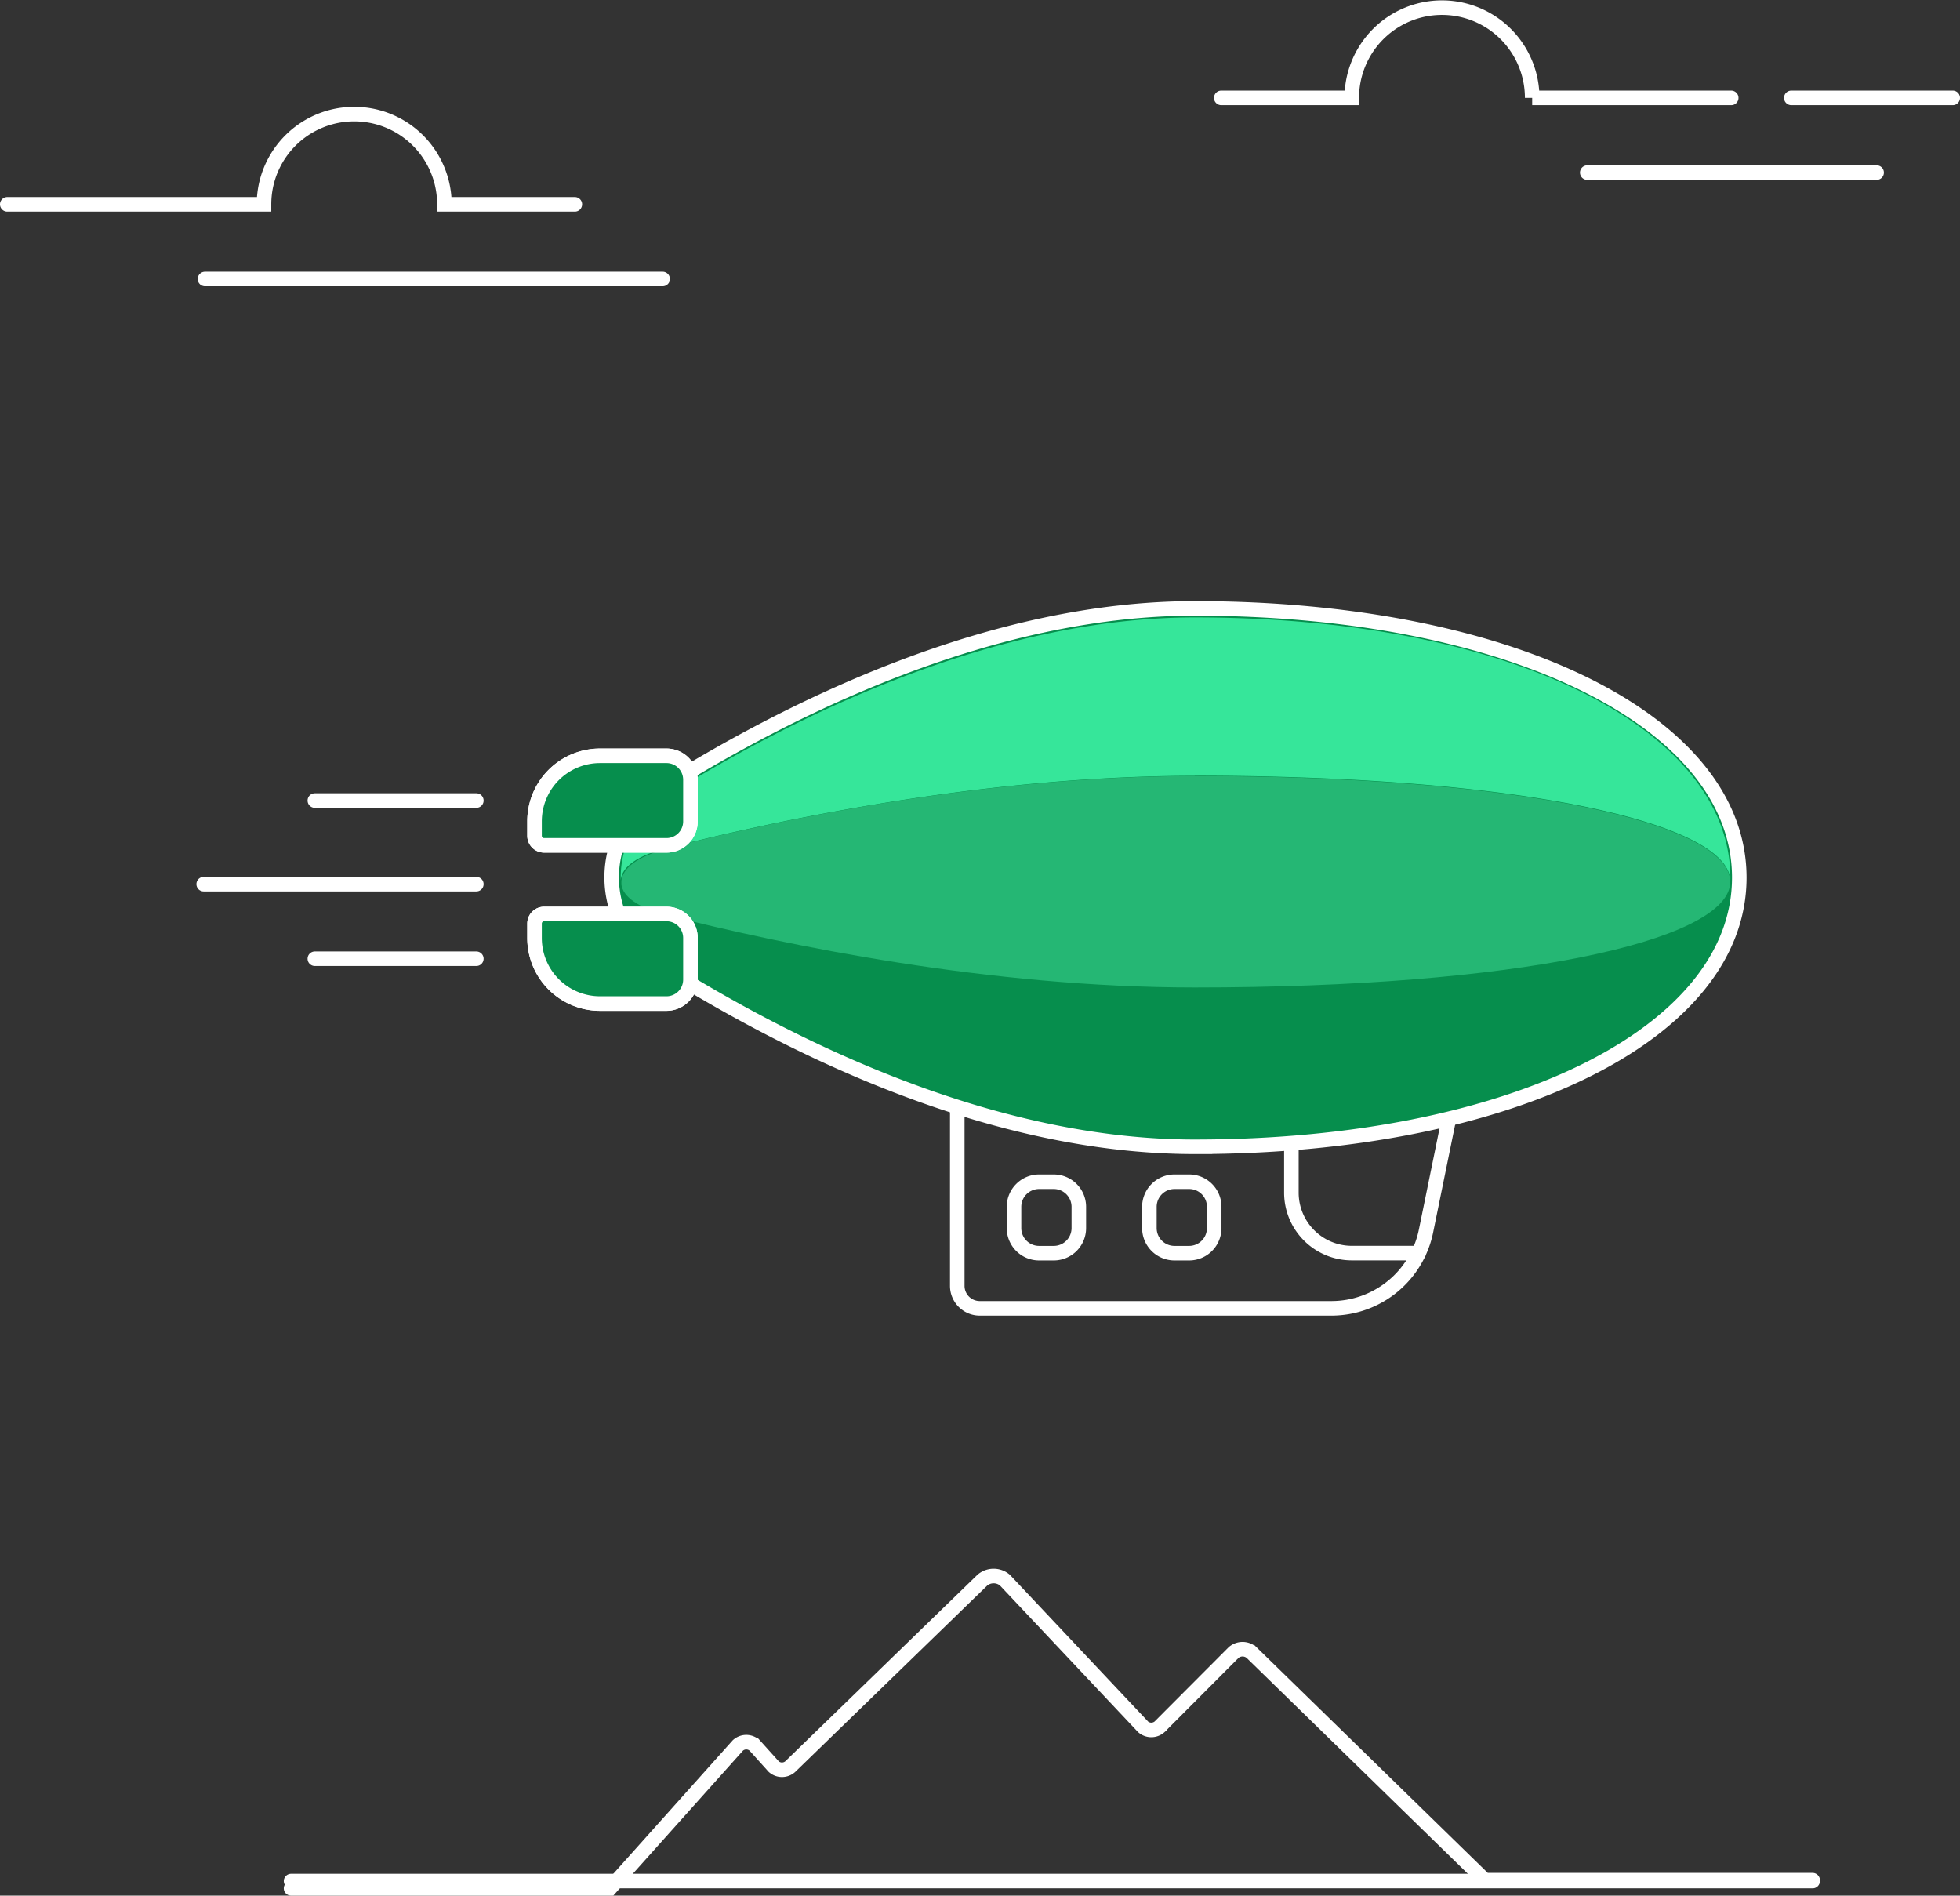 <svg xmlns="http://www.w3.org/2000/svg" viewBox="0 0 269.43 260.54">
  <rect x="0" y="0" width="269.43" height="260.54" fill="#333333" stroke="none"/>
  <g id="cloud-1">
    <animate attributeType="CSS" attributeName="opacity" values="1; 1; 1; 0" keyTimes="0; 0.5; 0.9; 1" dur="2s" fill="freeze"/>
    <path d="M1 28.08h35.29a12.4 12.4 0 1124.8 0h17.93" fill="none" stroke="#fff" stroke-linecap="round" stroke-miterlimit="10" stroke-width="2">
      <animateMotion from="200,0" to="-100,0" dur="2.6s"/>
    </path>
    <path fill="none" stroke="#fff" stroke-linecap="round" stroke-miterlimit="10" stroke-width="2" d="M28.18 38.34h62.91">
      <animateMotion from="200,0" to="-100,0" dur="2.4s"/>
    </path>
  </g>
  <g id="cloud-2">
    <animate attributeType="CSS" attributeName="opacity" values="1; 1; 1; 0" keyTimes="0; 0.5; 0.9; 1" dur="3" fill="freeze"/>
    <path d="M237.98 13.45h-27.36a12.4 12.4 0 10-24.8 0h-17.94M246.24 13.45h22.19" fill="none" stroke="#fff" stroke-linecap="round" stroke-miterlimit="10" stroke-width="2">
      <animateMotion from="200,0" to="-200,0" dur="3.2s"/>
    </path>
    <path fill="none" stroke="#fff" stroke-linecap="round" stroke-miterlimit="10" stroke-width="2" d="M218.19 23.72h39.78">
      <animateMotion from="200,0" to="-200,0" dur="3.1s"/>
    </path>
  </g>
  <g id="airship">
    <path d="M134.67 179.82h48.36a13.27 13.27 0 0013-10.65l3.74-18.32h-68.18v25.89a3.09 3.09 0 003.08 3.08z" fill="none" stroke="#fff" stroke-linecap="round" stroke-linejoin="round" stroke-width="2"/>
    <path d="M195.02 172.23h-9.22a8.31 8.31 0 01-8.28-8.31v-13.07" fill="none" stroke="#fff" stroke-linecap="round" stroke-miterlimit="10" stroke-width="2"/>
    <path d="M163.48 162.42h-2.05a3.45 3.45 0 00-3.43 3.45v2.92a3.45 3.45 0 003.43 3.45h2.05a3.45 3.45 0 003.43-3.45v-2.92a3.44 3.44 0 00-3.43-3.45zM144.87 162.42h-2.05a3.45 3.45 0 00-3.43 3.45v2.92a3.45 3.45 0 003.43 3.45h2.05a3.45 3.45 0 003.43-3.45v-2.92a3.45 3.45 0 00-3.43-3.45z" fill="none" stroke="#fff" stroke-linecap="round" stroke-linejoin="round" stroke-width="2"/>
    <path d="M164.23 157.62c43.38 0 74.86-15.55 74.86-37s-31.48-37-74.86-37c-27.94 0-55.36 13.53-73.46 24.87a14.3 14.3 0 000 24.21c18.09 11.33 45.52 24.87 73.46 24.87" fill="#068e4d"/>
    <path d="M164.23 157.62c43.38 0 74.86-15.55 74.86-37s-31.48-37-74.86-37c-27.94 0-55.36 13.53-73.46 24.87a14.3 14.3 0 000 24.21c18.09 11.38 45.52 24.92 73.46 24.92z" fill="none" stroke="#fff" stroke-width="2"/>
    <path d="M164.23 106.63c-28.23 0-56.07 5.76-72.81 10-3.95 1-6 2.66-6.08 4.34a12.93 12.93 0 016.07-11.43c16.74-10.5 44.58-24.68 72.81-24.68 44.81 0 73.64 16 73.64 35.75v.37c-.37-7.95-29.1-14.37-73.63-14.37" fill="#36e69a"/>
    <path d="M91.41 125.66c16.74 4.27 44.58 10 72.81 10 44.14 0 72.75-6.32 73.6-14.18-.86 19.34-29.45 34.86-73.6 34.86-28.23 0-56.07-14.19-72.81-24.68a12.88 12.88 0 01-6-10.18c.26 1.61 2.26 3.18 6 4.14" fill="#068e4d"/>
    <path d="M91.41 116.66c16.74-4.27 44.58-10 72.81-10 44.53 0 73.26 6.43 73.61 14.38v.51c-.85 7.86-29.45 14.17-73.6 14.17-28.23 0-56.07-5.76-72.81-10-3.79-1-5.79-2.53-6-4.13v-.51c.13-1.69 2.15-3.36 6.1-4.37" fill="#25b774"/>
    <path d="M82.46 103.88h9.16a3.29 3.29 0 013.29 3.3v5.71a3.29 3.29 0 01-3.29 3.3H74.8a1.32 1.32 0 01-1.32-1.32v-2a9 9 0 019-9" fill="#fff"/>
    <path d="M82.46 103.88h9.16a3.29 3.29 0 013.29 3.3v5.71a3.29 3.29 0 01-3.29 3.3H74.8a1.32 1.32 0 01-1.32-1.32v-2a9 9 0 018.98-8.99z" fill="none" stroke="#fff" stroke-linecap="round" stroke-linejoin="round" stroke-width="2"/>
    <path d="M82.46 137.93h9.16a3.29 3.29 0 003.29-3.3v-5.71a3.29 3.29 0 00-3.29-3.3H74.8a1.32 1.32 0 00-1.32 1.32v2a9 9 0 009 9" fill="#fff"/>
    <path d="M82.46 137.93h9.16a3.29 3.29 0 003.29-3.3v-5.71a3.29 3.29 0 00-3.29-3.3H74.8a1.32 1.32 0 00-1.32 1.32v2a9 9 0 008.98 8.99z" fill="none" stroke="#fff" stroke-linecap="round" stroke-linejoin="round" stroke-width="2"/>
    <path d="M82.46 103.88h9.16a3.29 3.29 0 013.29 3.3v5.71a3.29 3.29 0 01-3.29 3.3H74.8a1.32 1.32 0 01-1.32-1.32v-2a9 9 0 019-9" fill="#068e4d"/>
    <path d="M82.46 103.88h9.16a3.29 3.29 0 013.29 3.3v5.71a3.29 3.29 0 01-3.29 3.3H74.8a1.32 1.32 0 01-1.32-1.32v-2a9 9 0 018.98-8.99z" fill="none" stroke="#fff" stroke-linecap="round" stroke-linejoin="round" stroke-width="2"/>
    <path d="M82.46 137.93h9.16a3.29 3.29 0 003.29-3.3v-5.71a3.29 3.29 0 00-3.29-3.3H74.8a1.32 1.32 0 00-1.32 1.32v2a9 9 0 009 9" fill="#068e4d"/>
    <path d="M82.46 137.93h9.16a3.29 3.29 0 003.29-3.3v-5.71a3.29 3.29 0 00-3.29-3.3H74.8a1.32 1.32 0 00-1.32 1.32v2a9 9 0 008.98 8.99z" fill="none" stroke="#fff" stroke-linecap="round" stroke-linejoin="round" stroke-width="2"/>
  </g>
  <g id="expulsion" stroke="#fff" stroke-linecap="round" stroke-miterlimit="10" stroke-width="2">]
    <animate attributeType="CSS" attributeName="width" values="100%; 50%" keyTimes="0; 1" dur="0.5s" repeatCount="indefinite" />
    <path fill="none" d="M65.48 110.03h-22.2M65.48 131.77h-22.2"/>
    <path fill="0" d="M65.48 121.52H28"/>
  </g>
  <path id="mountains" d="M249.17 258.42h-45.06l-32.08-31.3a1.89 1.89 0 00-2.44 0l-10.2 10.23a1.72 1.72 0 01-2.25 0l-19-20.17a2.4 2.4 0 00-3.1 0l-26.42 25.64a1.71 1.71 0 01-2.25 0l-2.63-2.92a1.71 1.71 0 00-2.31 0l-17.57 19.64H40.01" fill="none" stroke="#fff" stroke-linecap="round" stroke-miterlimit="10" stroke-width="2">
    <animate
      attributeName="d"
      from="M289.94,327.88H244.88L212.8,296.58a1.89,1.89,0,0,0-2.44,0l-10.2,10.23a1.72,1.72,0,0,1-2.25,0l-19-20.17a2.4,2.4,0,0,0-3.1,0l-26.42,25.64a1.71,1.71,0,0,1-2.25,0l-2.63-2.92a1.71,1.71,0,0,0-2.31,0L124.63,329H80.78"
      to="M 249.17 263.04 L 237.55 263.04 L 225.93 263.04 C 222.057 263.04 218.183 263.04 214.31 263.04 C 210.437 263.04 206.563 263.04 202.69 263.04 L 191.07 263.04 C 187.197 263.04 183.323 263.04 179.45 263.04 C 175.577 263.04 171.703 263.04 167.83 263.04 L 156.21 263.04 C 152.337 263.04 148.463 263.04 144.59 263.04 C 140.717 263.04 136.843 263.04 132.97 263.04 L 121.35 263.04 C 117.477 263.04 113.603 263.04 109.73 263.04 C 105.857 263.04 101.983 263.04 98.11 263.04 L 86.49 263.04 C 82.617 263.04 78.743 263.04 74.87 263.04 C 70.997 263.04 67.123 263.04 63.25 263.04 L 51.63 263.04 L 40.01 263.04"
      dur="2s"
    />
  </path>
  <path id="land" d="M249.17 258.54H40.01" fill="none" stroke="#fff" stroke-linecap="round" stroke-miterlimit="10" stroke-width="2"/>
</svg>
